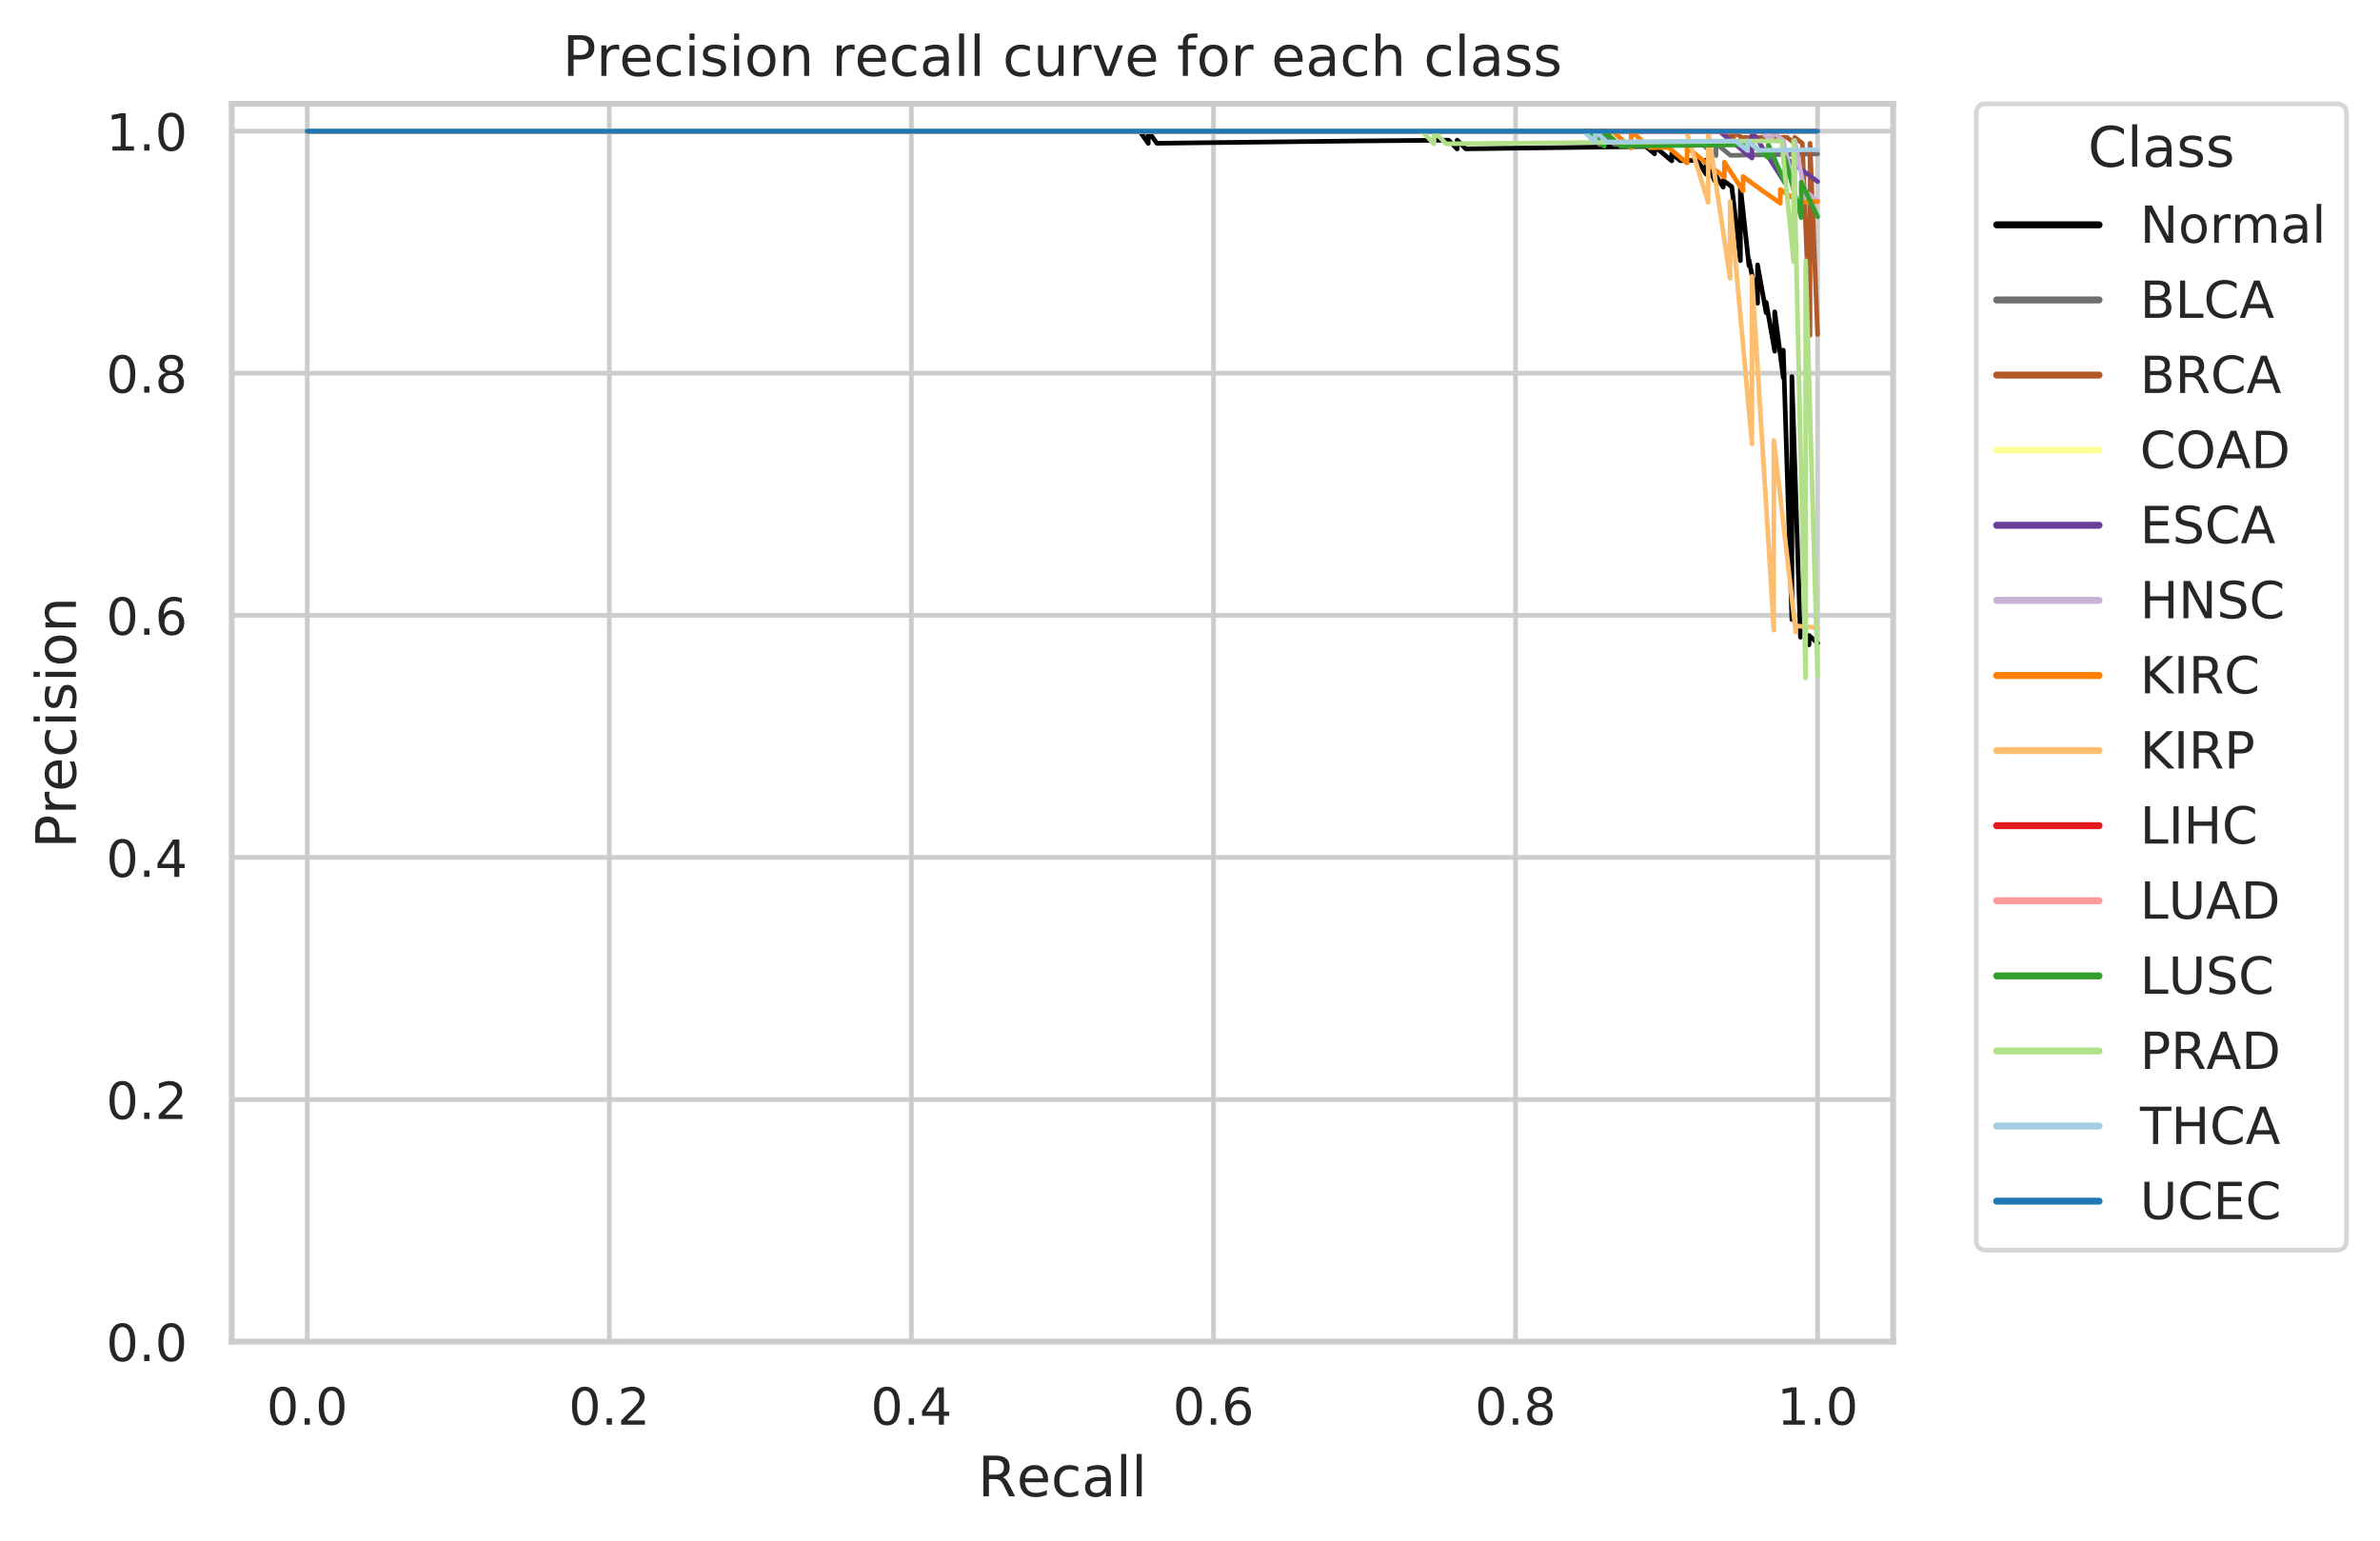 <?xml version="1.0" encoding="utf-8" standalone="no"?>
<!DOCTYPE svg PUBLIC "-//W3C//DTD SVG 1.1//EN"
  "http://www.w3.org/Graphics/SVG/1.1/DTD/svg11.dtd">
<!-- Created with matplotlib (https://matplotlib.org/) -->
<svg height="331.39pt" version="1.1" viewBox="0 0 511.575 331.39" width="511.575pt" xmlns="http://www.w3.org/2000/svg" xmlns:xlink="http://www.w3.org/1999/xlink">
 <defs>
  <style type="text/css">
*{stroke-linecap:butt;stroke-linejoin:round;white-space:pre;}
  </style>
 </defs>
 <g id="figure_1">
  <g id="patch_1">
   <path d="M 0 331.39 
L 511.575 331.39 
L 511.575 0 
L 0 0 
z
" style="fill:#ffffff;"/>
  </g>
  <g id="axes_1">
   <g id="patch_2">
    <path d="M 49.807 288.43 
L 406.927 288.43 
L 406.927 22.318 
L 49.807 22.318 
z
" style="fill:#ffffff;"/>
   </g>
   <g id="matplotlib.axis_1">
    <g id="xtick_1">
     <g id="line2d_1">
      <path clip-path="url(#p456fe7deac)" d="M 66.04 288.43 
L 66.04 22.318 
" style="fill:none;stroke:#cccccc;stroke-linecap:round;"/>
     </g>
     <g id="text_1">
      <!-- 0.0 -->
      <defs>
       <path d="M 31.781 66.406 
Q 24.172 66.406 20.328 58.906 
Q 16.5 51.422 16.5 36.375 
Q 16.5 21.391 20.328 13.891 
Q 24.172 6.391 31.781 6.391 
Q 39.453 6.391 43.281 13.891 
Q 47.125 21.391 47.125 36.375 
Q 47.125 51.422 43.281 58.906 
Q 39.453 66.406 31.781 66.406 
z
M 31.781 74.219 
Q 44.047 74.219 50.516 64.516 
Q 56.984 54.828 56.984 36.375 
Q 56.984 17.969 50.516 8.266 
Q 44.047 -1.422 31.781 -1.422 
Q 19.531 -1.422 13.062 8.266 
Q 6.594 17.969 6.594 36.375 
Q 6.594 54.828 13.062 64.516 
Q 19.531 74.219 31.781 74.219 
z
" id="DejaVuSans-48"/>
       <path d="M 10.688 12.406 
L 21 12.406 
L 21 0 
L 10.688 0 
z
" id="DejaVuSans-46"/>
      </defs>
      <g style="fill:#262626;" transform="translate(57.293 306.288)scale(0.11 -0.11)">
       <use xlink:href="#DejaVuSans-48"/>
       <use x="63.623" xlink:href="#DejaVuSans-46"/>
       <use x="95.41" xlink:href="#DejaVuSans-48"/>
      </g>
     </g>
    </g>
    <g id="xtick_2">
     <g id="line2d_2">
      <path clip-path="url(#p456fe7deac)" d="M 130.971 288.43 
L 130.971 22.318 
" style="fill:none;stroke:#cccccc;stroke-linecap:round;"/>
     </g>
     <g id="text_2">
      <!-- 0.2 -->
      <defs>
       <path d="M 19.188 8.297 
L 53.609 8.297 
L 53.609 0 
L 7.328 0 
L 7.328 8.297 
Q 12.938 14.109 22.625 23.891 
Q 32.328 33.688 34.812 36.531 
Q 39.547 41.844 41.422 45.531 
Q 43.312 49.219 43.312 52.781 
Q 43.312 58.594 39.234 62.25 
Q 35.156 65.922 28.609 65.922 
Q 23.969 65.922 18.812 64.312 
Q 13.672 62.703 7.812 59.422 
L 7.812 69.391 
Q 13.766 71.781 18.938 73 
Q 24.125 74.219 28.422 74.219 
Q 39.75 74.219 46.484 68.547 
Q 53.219 62.891 53.219 53.422 
Q 53.219 48.922 51.531 44.891 
Q 49.859 40.875 45.406 35.406 
Q 44.188 33.984 37.641 27.219 
Q 31.109 20.453 19.188 8.297 
z
" id="DejaVuSans-50"/>
      </defs>
      <g style="fill:#262626;" transform="translate(122.224 306.288)scale(0.11 -0.11)">
       <use xlink:href="#DejaVuSans-48"/>
       <use x="63.623" xlink:href="#DejaVuSans-46"/>
       <use x="95.41" xlink:href="#DejaVuSans-50"/>
      </g>
     </g>
    </g>
    <g id="xtick_3">
     <g id="line2d_3">
      <path clip-path="url(#p456fe7deac)" d="M 195.902 288.43 
L 195.902 22.318 
" style="fill:none;stroke:#cccccc;stroke-linecap:round;"/>
     </g>
     <g id="text_3">
      <!-- 0.4 -->
      <defs>
       <path d="M 37.797 64.312 
L 12.891 25.391 
L 37.797 25.391 
z
M 35.203 72.906 
L 47.609 72.906 
L 47.609 25.391 
L 58.016 25.391 
L 58.016 17.188 
L 47.609 17.188 
L 47.609 0 
L 37.797 0 
L 37.797 17.188 
L 4.891 17.188 
L 4.891 26.703 
z
" id="DejaVuSans-52"/>
      </defs>
      <g style="fill:#262626;" transform="translate(187.155 306.288)scale(0.11 -0.11)">
       <use xlink:href="#DejaVuSans-48"/>
       <use x="63.623" xlink:href="#DejaVuSans-46"/>
       <use x="95.41" xlink:href="#DejaVuSans-52"/>
      </g>
     </g>
    </g>
    <g id="xtick_4">
     <g id="line2d_4">
      <path clip-path="url(#p456fe7deac)" d="M 260.833 288.43 
L 260.833 22.318 
" style="fill:none;stroke:#cccccc;stroke-linecap:round;"/>
     </g>
     <g id="text_4">
      <!-- 0.6 -->
      <defs>
       <path d="M 33.016 40.375 
Q 26.375 40.375 22.484 35.828 
Q 18.609 31.297 18.609 23.391 
Q 18.609 15.531 22.484 10.953 
Q 26.375 6.391 33.016 6.391 
Q 39.656 6.391 43.531 10.953 
Q 47.406 15.531 47.406 23.391 
Q 47.406 31.297 43.531 35.828 
Q 39.656 40.375 33.016 40.375 
z
M 52.594 71.297 
L 52.594 62.312 
Q 48.875 64.062 45.094 64.984 
Q 41.312 65.922 37.594 65.922 
Q 27.828 65.922 22.672 59.328 
Q 17.531 52.734 16.797 39.406 
Q 19.672 43.656 24.016 45.922 
Q 28.375 48.188 33.594 48.188 
Q 44.578 48.188 50.953 41.516 
Q 57.328 34.859 57.328 23.391 
Q 57.328 12.156 50.688 5.359 
Q 44.047 -1.422 33.016 -1.422 
Q 20.359 -1.422 13.672 8.266 
Q 6.984 17.969 6.984 36.375 
Q 6.984 53.656 15.188 63.938 
Q 23.391 74.219 37.203 74.219 
Q 40.922 74.219 44.703 73.484 
Q 48.484 72.75 52.594 71.297 
z
" id="DejaVuSans-54"/>
      </defs>
      <g style="fill:#262626;" transform="translate(252.086 306.288)scale(0.11 -0.11)">
       <use xlink:href="#DejaVuSans-48"/>
       <use x="63.623" xlink:href="#DejaVuSans-46"/>
       <use x="95.41" xlink:href="#DejaVuSans-54"/>
      </g>
     </g>
    </g>
    <g id="xtick_5">
     <g id="line2d_5">
      <path clip-path="url(#p456fe7deac)" d="M 325.764 288.43 
L 325.764 22.318 
" style="fill:none;stroke:#cccccc;stroke-linecap:round;"/>
     </g>
     <g id="text_5">
      <!-- 0.8 -->
      <defs>
       <path d="M 31.781 34.625 
Q 24.75 34.625 20.719 30.859 
Q 16.703 27.094 16.703 20.516 
Q 16.703 13.922 20.719 10.156 
Q 24.75 6.391 31.781 6.391 
Q 38.812 6.391 42.859 10.172 
Q 46.922 13.969 46.922 20.516 
Q 46.922 27.094 42.891 30.859 
Q 38.875 34.625 31.781 34.625 
z
M 21.922 38.812 
Q 15.578 40.375 12.031 44.719 
Q 8.5 49.078 8.5 55.328 
Q 8.5 64.062 14.719 69.141 
Q 20.953 74.219 31.781 74.219 
Q 42.672 74.219 48.875 69.141 
Q 55.078 64.062 55.078 55.328 
Q 55.078 49.078 51.531 44.719 
Q 48 40.375 41.703 38.812 
Q 48.828 37.156 52.797 32.312 
Q 56.781 27.484 56.781 20.516 
Q 56.781 9.906 50.312 4.234 
Q 43.844 -1.422 31.781 -1.422 
Q 19.734 -1.422 13.25 4.234 
Q 6.781 9.906 6.781 20.516 
Q 6.781 27.484 10.781 32.312 
Q 14.797 37.156 21.922 38.812 
z
M 18.312 54.391 
Q 18.312 48.734 21.844 45.562 
Q 25.391 42.391 31.781 42.391 
Q 38.141 42.391 41.719 45.562 
Q 45.312 48.734 45.312 54.391 
Q 45.312 60.062 41.719 63.234 
Q 38.141 66.406 31.781 66.406 
Q 25.391 66.406 21.844 63.234 
Q 18.312 60.062 18.312 54.391 
z
" id="DejaVuSans-56"/>
      </defs>
      <g style="fill:#262626;" transform="translate(317.017 306.288)scale(0.11 -0.11)">
       <use xlink:href="#DejaVuSans-48"/>
       <use x="63.623" xlink:href="#DejaVuSans-46"/>
       <use x="95.41" xlink:href="#DejaVuSans-56"/>
      </g>
     </g>
    </g>
    <g id="xtick_6">
     <g id="line2d_6">
      <path clip-path="url(#p456fe7deac)" d="M 390.694 288.43 
L 390.694 22.318 
" style="fill:none;stroke:#cccccc;stroke-linecap:round;"/>
     </g>
     <g id="text_6">
      <!-- 1.0 -->
      <defs>
       <path d="M 12.406 8.297 
L 28.516 8.297 
L 28.516 63.922 
L 10.984 60.406 
L 10.984 69.391 
L 28.422 72.906 
L 38.281 72.906 
L 38.281 8.297 
L 54.391 8.297 
L 54.391 0 
L 12.406 0 
z
" id="DejaVuSans-49"/>
      </defs>
      <g style="fill:#262626;" transform="translate(381.948 306.288)scale(0.11 -0.11)">
       <use xlink:href="#DejaVuSans-49"/>
       <use x="63.623" xlink:href="#DejaVuSans-46"/>
       <use x="95.41" xlink:href="#DejaVuSans-48"/>
      </g>
     </g>
    </g>
    <g id="text_7">
     <!-- Recall -->
     <defs>
      <path d="M 44.391 34.188 
Q 47.562 33.109 50.562 29.594 
Q 53.562 26.078 56.594 19.922 
L 66.609 0 
L 56 0 
L 46.688 18.703 
Q 43.062 26.031 39.672 28.422 
Q 36.281 30.812 30.422 30.812 
L 19.672 30.812 
L 19.672 0 
L 9.812 0 
L 9.812 72.906 
L 32.078 72.906 
Q 44.578 72.906 50.734 67.672 
Q 56.891 62.453 56.891 51.906 
Q 56.891 45.016 53.688 40.469 
Q 50.484 35.938 44.391 34.188 
z
M 19.672 64.797 
L 19.672 38.922 
L 32.078 38.922 
Q 39.203 38.922 42.844 42.219 
Q 46.484 45.516 46.484 51.906 
Q 46.484 58.297 42.844 61.547 
Q 39.203 64.797 32.078 64.797 
z
" id="DejaVuSans-82"/>
      <path d="M 56.203 29.594 
L 56.203 25.203 
L 14.891 25.203 
Q 15.484 15.922 20.484 11.062 
Q 25.484 6.203 34.422 6.203 
Q 39.594 6.203 44.453 7.469 
Q 49.312 8.734 54.109 11.281 
L 54.109 2.781 
Q 49.266 0.734 44.188 -0.344 
Q 39.109 -1.422 33.891 -1.422 
Q 20.797 -1.422 13.156 6.188 
Q 5.516 13.812 5.516 26.812 
Q 5.516 40.234 12.766 48.109 
Q 20.016 56 32.328 56 
Q 43.359 56 49.781 48.891 
Q 56.203 41.797 56.203 29.594 
z
M 47.219 32.234 
Q 47.125 39.594 43.094 43.984 
Q 39.062 48.391 32.422 48.391 
Q 24.906 48.391 20.391 44.141 
Q 15.875 39.891 15.188 32.172 
z
" id="DejaVuSans-101"/>
      <path d="M 48.781 52.594 
L 48.781 44.188 
Q 44.969 46.297 41.141 47.344 
Q 37.312 48.391 33.406 48.391 
Q 24.656 48.391 19.812 42.844 
Q 14.984 37.312 14.984 27.297 
Q 14.984 17.281 19.812 11.734 
Q 24.656 6.203 33.406 6.203 
Q 37.312 6.203 41.141 7.25 
Q 44.969 8.297 48.781 10.406 
L 48.781 2.094 
Q 45.016 0.344 40.984 -0.531 
Q 36.969 -1.422 32.422 -1.422 
Q 20.062 -1.422 12.781 6.344 
Q 5.516 14.109 5.516 27.297 
Q 5.516 40.672 12.859 48.328 
Q 20.219 56 33.016 56 
Q 37.156 56 41.109 55.141 
Q 45.062 54.297 48.781 52.594 
z
" id="DejaVuSans-99"/>
      <path d="M 34.281 27.484 
Q 23.391 27.484 19.188 25 
Q 14.984 22.516 14.984 16.5 
Q 14.984 11.719 18.141 8.906 
Q 21.297 6.109 26.703 6.109 
Q 34.188 6.109 38.703 11.406 
Q 43.219 16.703 43.219 25.484 
L 43.219 27.484 
z
M 52.203 31.203 
L 52.203 0 
L 43.219 0 
L 43.219 8.297 
Q 40.141 3.328 35.547 0.953 
Q 30.953 -1.422 24.312 -1.422 
Q 15.922 -1.422 10.953 3.297 
Q 6 8.016 6 15.922 
Q 6 25.141 12.172 29.828 
Q 18.359 34.516 30.609 34.516 
L 43.219 34.516 
L 43.219 35.406 
Q 43.219 41.609 39.141 45 
Q 35.062 48.391 27.688 48.391 
Q 23 48.391 18.547 47.266 
Q 14.109 46.141 10.016 43.891 
L 10.016 52.203 
Q 14.938 54.109 19.578 55.047 
Q 24.219 56 28.609 56 
Q 40.484 56 46.344 49.844 
Q 52.203 43.703 52.203 31.203 
z
" id="DejaVuSans-97"/>
      <path d="M 9.422 75.984 
L 18.406 75.984 
L 18.406 0 
L 9.422 0 
z
" id="DejaVuSans-108"/>
     </defs>
     <g style="fill:#262626;" transform="translate(210.2 321.694)scale(0.12 -0.12)">
      <use xlink:href="#DejaVuSans-82"/>
      <use x="69.42" xlink:href="#DejaVuSans-101"/>
      <use x="130.943" xlink:href="#DejaVuSans-99"/>
      <use x="185.924" xlink:href="#DejaVuSans-97"/>
      <use x="247.203" xlink:href="#DejaVuSans-108"/>
      <use x="274.986" xlink:href="#DejaVuSans-108"/>
     </g>
    </g>
   </g>
   <g id="matplotlib.axis_2">
    <g id="ytick_1">
     <g id="line2d_7">
      <path clip-path="url(#p456fe7deac)" d="M 49.807 288.43 
L 406.927 288.43 
" style="fill:none;stroke:#cccccc;stroke-linecap:round;"/>
     </g>
     <g id="text_8">
      <!-- 0.0 -->
      <g style="fill:#262626;" transform="translate(22.814 292.609)scale(0.11 -0.11)">
       <use xlink:href="#DejaVuSans-48"/>
       <use x="63.623" xlink:href="#DejaVuSans-46"/>
       <use x="95.41" xlink:href="#DejaVuSans-48"/>
      </g>
     </g>
    </g>
    <g id="ytick_2">
     <g id="line2d_8">
      <path clip-path="url(#p456fe7deac)" d="M 49.807 236.383 
L 406.927 236.383 
" style="fill:none;stroke:#cccccc;stroke-linecap:round;"/>
     </g>
     <g id="text_9">
      <!-- 0.2 -->
      <g style="fill:#262626;" transform="translate(22.814 240.562)scale(0.11 -0.11)">
       <use xlink:href="#DejaVuSans-48"/>
       <use x="63.623" xlink:href="#DejaVuSans-46"/>
       <use x="95.41" xlink:href="#DejaVuSans-50"/>
      </g>
     </g>
    </g>
    <g id="ytick_3">
     <g id="line2d_9">
      <path clip-path="url(#p456fe7deac)" d="M 49.807 184.337 
L 406.927 184.337 
" style="fill:none;stroke:#cccccc;stroke-linecap:round;"/>
     </g>
     <g id="text_10">
      <!-- 0.4 -->
      <g style="fill:#262626;" transform="translate(22.814 188.516)scale(0.11 -0.11)">
       <use xlink:href="#DejaVuSans-48"/>
       <use x="63.623" xlink:href="#DejaVuSans-46"/>
       <use x="95.41" xlink:href="#DejaVuSans-52"/>
      </g>
     </g>
    </g>
    <g id="ytick_4">
     <g id="line2d_10">
      <path clip-path="url(#p456fe7deac)" d="M 49.807 132.29 
L 406.927 132.29 
" style="fill:none;stroke:#cccccc;stroke-linecap:round;"/>
     </g>
     <g id="text_11">
      <!-- 0.6 -->
      <g style="fill:#262626;" transform="translate(22.814 136.469)scale(0.11 -0.11)">
       <use xlink:href="#DejaVuSans-48"/>
       <use x="63.623" xlink:href="#DejaVuSans-46"/>
       <use x="95.41" xlink:href="#DejaVuSans-54"/>
      </g>
     </g>
    </g>
    <g id="ytick_5">
     <g id="line2d_11">
      <path clip-path="url(#p456fe7deac)" d="M 49.807 80.243 
L 406.927 80.243 
" style="fill:none;stroke:#cccccc;stroke-linecap:round;"/>
     </g>
     <g id="text_12">
      <!-- 0.8 -->
      <g style="fill:#262626;" transform="translate(22.814 84.422)scale(0.11 -0.11)">
       <use xlink:href="#DejaVuSans-48"/>
       <use x="63.623" xlink:href="#DejaVuSans-46"/>
       <use x="95.41" xlink:href="#DejaVuSans-56"/>
      </g>
     </g>
    </g>
    <g id="ytick_6">
     <g id="line2d_12">
      <path clip-path="url(#p456fe7deac)" d="M 49.807 28.196 
L 406.927 28.196 
" style="fill:none;stroke:#cccccc;stroke-linecap:round;"/>
     </g>
     <g id="text_13">
      <!-- 1.0 -->
      <g style="fill:#262626;" transform="translate(22.814 32.375)scale(0.11 -0.11)">
       <use xlink:href="#DejaVuSans-49"/>
       <use x="63.623" xlink:href="#DejaVuSans-46"/>
       <use x="95.41" xlink:href="#DejaVuSans-48"/>
      </g>
     </g>
    </g>
    <g id="text_14">
     <!-- Precision -->
     <defs>
      <path d="M 19.672 64.797 
L 19.672 37.406 
L 32.078 37.406 
Q 38.969 37.406 42.719 40.969 
Q 46.484 44.531 46.484 51.125 
Q 46.484 57.672 42.719 61.234 
Q 38.969 64.797 32.078 64.797 
z
M 9.812 72.906 
L 32.078 72.906 
Q 44.344 72.906 50.609 67.359 
Q 56.891 61.812 56.891 51.125 
Q 56.891 40.328 50.609 34.812 
Q 44.344 29.297 32.078 29.297 
L 19.672 29.297 
L 19.672 0 
L 9.812 0 
z
" id="DejaVuSans-80"/>
      <path d="M 41.109 46.297 
Q 39.594 47.172 37.812 47.578 
Q 36.031 48 33.891 48 
Q 26.266 48 22.188 43.047 
Q 18.109 38.094 18.109 28.812 
L 18.109 0 
L 9.078 0 
L 9.078 54.688 
L 18.109 54.688 
L 18.109 46.188 
Q 20.953 51.172 25.484 53.578 
Q 30.031 56 36.531 56 
Q 37.453 56 38.578 55.875 
Q 39.703 55.766 41.062 55.516 
z
" id="DejaVuSans-114"/>
      <path d="M 9.422 54.688 
L 18.406 54.688 
L 18.406 0 
L 9.422 0 
z
M 9.422 75.984 
L 18.406 75.984 
L 18.406 64.594 
L 9.422 64.594 
z
" id="DejaVuSans-105"/>
      <path d="M 44.281 53.078 
L 44.281 44.578 
Q 40.484 46.531 36.375 47.5 
Q 32.281 48.484 27.875 48.484 
Q 21.188 48.484 17.844 46.438 
Q 14.5 44.391 14.5 40.281 
Q 14.5 37.156 16.891 35.375 
Q 19.281 33.594 26.516 31.984 
L 29.594 31.297 
Q 39.156 29.25 43.188 25.516 
Q 47.219 21.781 47.219 15.094 
Q 47.219 7.469 41.188 3.016 
Q 35.156 -1.422 24.609 -1.422 
Q 20.219 -1.422 15.453 -0.562 
Q 10.688 0.297 5.422 2 
L 5.422 11.281 
Q 10.406 8.688 15.234 7.391 
Q 20.062 6.109 24.812 6.109 
Q 31.156 6.109 34.562 8.281 
Q 37.984 10.453 37.984 14.406 
Q 37.984 18.062 35.516 20.016 
Q 33.062 21.969 24.703 23.781 
L 21.578 24.516 
Q 13.234 26.266 9.516 29.906 
Q 5.812 33.547 5.812 39.891 
Q 5.812 47.609 11.281 51.797 
Q 16.75 56 26.812 56 
Q 31.781 56 36.172 55.266 
Q 40.578 54.547 44.281 53.078 
z
" id="DejaVuSans-115"/>
      <path d="M 30.609 48.391 
Q 23.391 48.391 19.188 42.75 
Q 14.984 37.109 14.984 27.297 
Q 14.984 17.484 19.156 11.844 
Q 23.344 6.203 30.609 6.203 
Q 37.797 6.203 41.984 11.859 
Q 46.188 17.531 46.188 27.297 
Q 46.188 37.016 41.984 42.703 
Q 37.797 48.391 30.609 48.391 
z
M 30.609 56 
Q 42.328 56 49.016 48.375 
Q 55.719 40.766 55.719 27.297 
Q 55.719 13.875 49.016 6.219 
Q 42.328 -1.422 30.609 -1.422 
Q 18.844 -1.422 12.172 6.219 
Q 5.516 13.875 5.516 27.297 
Q 5.516 40.766 12.172 48.375 
Q 18.844 56 30.609 56 
z
" id="DejaVuSans-111"/>
      <path d="M 54.891 33.016 
L 54.891 0 
L 45.906 0 
L 45.906 32.719 
Q 45.906 40.484 42.875 44.328 
Q 39.844 48.188 33.797 48.188 
Q 26.516 48.188 22.312 43.547 
Q 18.109 38.922 18.109 30.906 
L 18.109 0 
L 9.078 0 
L 9.078 54.688 
L 18.109 54.688 
L 18.109 46.188 
Q 21.344 51.125 25.703 53.562 
Q 30.078 56 35.797 56 
Q 45.219 56 50.047 50.172 
Q 54.891 44.344 54.891 33.016 
z
" id="DejaVuSans-110"/>
     </defs>
     <g style="fill:#262626;" transform="translate(16.318 182.38)rotate(-90)scale(0.12 -0.12)">
      <use xlink:href="#DejaVuSans-80"/>
      <use x="60.287" xlink:href="#DejaVuSans-114"/>
      <use x="101.369" xlink:href="#DejaVuSans-101"/>
      <use x="162.893" xlink:href="#DejaVuSans-99"/>
      <use x="217.873" xlink:href="#DejaVuSans-105"/>
      <use x="245.656" xlink:href="#DejaVuSans-115"/>
      <use x="297.756" xlink:href="#DejaVuSans-105"/>
      <use x="325.539" xlink:href="#DejaVuSans-111"/>
      <use x="386.721" xlink:href="#DejaVuSans-110"/>
     </g>
    </g>
   </g>
   <g id="line2d_13">
    <path clip-path="url(#p456fe7deac)" d="M 66.04 28.196 
L 244.969 28.196 
L 246.813 30.825 
L 246.813 28.196 
L 248.658 30.799 
L 291.085 30.312 
L 311.375 30.138 
L 313.22 32.023 
L 313.22 30.124 
L 315.065 31.995 
L 353.802 31.49 
L 355.647 33.076 
L 355.647 31.47 
L 359.336 34.582 
L 359.336 33.015 
L 361.18 34.543 
L 364.87 34.467 
L 366.714 37.435 
L 366.714 34.429 
L 368.559 38.849 
L 368.559 37.381 
L 370.404 40.23 
L 370.404 38.787 
L 372.248 40.161 
L 374.093 56.029 
L 374.093 40.093 
L 375.937 57.111 
L 375.937 55.881 
L 377.782 65.184 
L 377.782 56.959 
L 379.627 67.231 
L 379.627 64.997 
L 381.471 75.511 
L 381.471 67.037 
L 383.316 81.207 
L 383.316 75.286 
L 385.161 133.187 
L 385.161 129.907 
L 385.161 80.963 
L 387.005 136.99 
L 387.005 133.888 
L 387.005 132.826 
L 388.85 138.624 
L 388.85 136.627 
L 390.694 138.262 
L 390.694 138.262 
" style="fill:none;stroke:#000000;stroke-linecap:round;"/>
   </g>
   <g id="line2d_14">
    <path clip-path="url(#p456fe7deac)" d="M 66.04 28.196 
L 69.162 28.196 
L 72.283 28.196 
L 75.405 28.196 
L 78.527 28.196 
L 81.648 28.196 
L 84.77 28.196 
L 87.892 28.196 
L 91.013 28.196 
L 94.135 28.196 
L 97.257 28.196 
L 100.378 28.196 
L 103.5 28.196 
L 106.622 28.196 
L 109.743 28.196 
L 112.865 28.196 
L 115.987 28.196 
L 119.108 28.196 
L 122.23 28.196 
L 125.352 28.196 
L 128.473 28.196 
L 131.595 28.196 
L 134.717 28.196 
L 137.839 28.196 
L 140.96 28.196 
L 144.082 28.196 
L 147.204 28.196 
L 150.325 28.196 
L 153.447 28.196 
L 156.569 28.196 
L 159.69 28.196 
L 162.812 28.196 
L 165.934 28.196 
L 169.055 28.196 
L 172.177 28.196 
L 175.299 28.196 
L 178.42 28.196 
L 181.542 28.196 
L 184.664 28.196 
L 187.785 28.196 
L 190.907 28.196 
L 194.029 28.196 
L 197.15 28.196 
L 200.272 28.196 
L 203.394 28.196 
L 206.515 28.196 
L 209.637 28.196 
L 212.759 28.196 
L 215.88 28.196 
L 219.002 28.196 
L 222.124 28.196 
L 225.246 28.196 
L 228.367 28.196 
L 231.489 28.196 
L 234.611 28.196 
L 237.732 28.196 
L 240.854 28.196 
L 243.976 28.196 
L 247.097 28.196 
L 250.219 28.196 
L 253.341 28.196 
L 256.462 28.196 
L 259.584 28.196 
L 262.706 28.196 
L 265.827 28.196 
L 268.949 28.196 
L 272.071 28.196 
L 275.192 28.196 
L 278.314 28.196 
L 281.436 28.196 
L 284.557 28.196 
L 287.679 28.196 
L 290.801 28.196 
L 293.922 28.196 
L 297.044 28.196 
L 300.166 28.196 
L 303.287 28.196 
L 306.409 28.196 
L 309.531 28.196 
L 312.653 28.196 
L 315.774 28.196 
L 318.896 28.196 
L 322.018 28.196 
L 325.139 28.196 
L 328.261 28.196 
L 331.383 28.196 
L 334.504 28.196 
L 337.626 28.196 
L 340.748 28.196 
L 343.869 31.088 
L 343.869 28.196 
L 346.991 31.056 
L 350.113 31.025 
L 353.234 30.994 
L 356.356 30.965 
L 359.478 30.936 
L 362.599 30.907 
L 365.721 30.879 
L 368.843 33.453 
L 368.843 30.852 
L 371.964 33.401 
L 375.086 33.349 
L 378.208 33.299 
L 381.329 33.249 
L 384.451 33.201 
L 387.573 33.153 
L 390.694 33.106 
" style="fill:none;stroke:#6e6e6e;stroke-linecap:round;"/>
   </g>
   <g id="line2d_15">
    <path clip-path="url(#p456fe7deac)" d="M 66.04 28.196 
L 371.018 28.196 
L 372.658 29.58 
L 372.658 28.196 
L 374.298 29.573 
L 384.136 29.531 
L 385.775 30.838 
L 385.775 29.524 
L 387.415 30.825 
L 389.055 72.118 
L 389.055 69.344 
L 389.055 30.812 
L 390.694 71.933 
L 390.694 71.933 
" style="fill:none;stroke:#b15928;stroke-linecap:round;"/>
   </g>
   <g id="line2d_16">
    <path clip-path="url(#p456fe7deac)" d="M 66.04 28.196 
L 70.149 28.196 
L 74.259 28.196 
L 78.369 28.196 
L 82.478 28.196 
L 86.588 28.196 
L 90.697 28.196 
L 94.807 28.196 
L 98.916 28.196 
L 103.026 28.196 
L 107.135 28.196 
L 111.245 28.196 
L 115.355 28.196 
L 119.464 28.196 
L 123.574 28.196 
L 127.683 28.196 
L 131.793 28.196 
L 135.902 28.196 
L 140.012 28.196 
L 144.121 28.196 
L 148.231 28.196 
L 152.34 28.196 
L 156.45 28.196 
L 160.56 28.196 
L 164.669 28.196 
L 168.779 28.196 
L 172.888 28.196 
L 176.998 28.196 
L 181.107 28.196 
L 185.217 28.196 
L 189.326 28.196 
L 193.436 28.196 
L 197.546 28.196 
L 201.655 28.196 
L 205.765 28.196 
L 209.874 28.196 
L 213.984 28.196 
L 218.093 28.196 
L 222.203 28.196 
L 226.312 28.196 
L 230.422 28.196 
L 234.532 28.196 
L 238.641 28.196 
L 242.751 28.196 
L 246.86 28.196 
L 250.97 28.196 
L 255.079 28.196 
L 259.189 28.196 
L 263.298 28.196 
L 267.408 28.196 
L 271.517 28.196 
L 275.627 28.196 
L 279.737 28.196 
L 283.846 28.196 
L 287.956 28.196 
L 292.065 28.196 
L 296.175 28.196 
L 300.284 28.196 
L 304.394 28.196 
L 308.503 28.196 
L 312.613 28.196 
L 316.723 28.196 
L 320.832 28.196 
L 324.942 28.196 
L 329.051 28.196 
L 333.161 28.196 
L 337.27 28.196 
L 341.38 28.196 
L 345.489 28.196 
L 349.599 28.196 
L 353.708 28.196 
L 357.818 28.196 
L 361.928 28.196 
L 366.037 28.196 
L 370.147 28.196 
L 374.256 28.196 
L 378.366 28.196 
L 382.475 28.196 
L 386.585 28.196 
L 390.694 28.196 
" style="fill:none;stroke:#ffff99;stroke-linecap:round;"/>
   </g>
   <g id="line2d_17">
    <path clip-path="url(#p456fe7deac)" d="M 66.04 28.196 
L 73.098 28.196 
L 80.155 28.196 
L 87.213 28.196 
L 94.271 28.196 
L 101.328 28.196 
L 108.386 28.196 
L 115.444 28.196 
L 122.502 28.196 
L 129.559 28.196 
L 136.617 28.196 
L 143.675 28.196 
L 150.732 28.196 
L 157.79 28.196 
L 164.848 28.196 
L 171.906 28.196 
L 178.963 28.196 
L 186.021 28.196 
L 193.079 28.196 
L 200.136 28.196 
L 207.194 28.196 
L 214.252 28.196 
L 221.309 28.196 
L 228.367 28.196 
L 235.425 28.196 
L 242.483 28.196 
L 249.54 28.196 
L 256.598 28.196 
L 263.656 28.196 
L 270.713 28.196 
L 277.771 28.196 
L 284.829 28.196 
L 291.887 28.196 
L 298.944 28.196 
L 306.002 28.196 
L 313.06 28.196 
L 320.117 28.196 
L 327.175 28.196 
L 334.233 28.196 
L 341.291 28.196 
L 348.348 28.196 
L 355.406 28.196 
L 362.464 28.196 
L 369.521 28.196 
L 376.579 33.979 
L 376.579 28.196 
L 383.637 39.27 
L 383.637 33.853 
L 390.694 39.039 
" style="fill:none;stroke:#6a3d9a;stroke-linecap:round;"/>
   </g>
   <g id="line2d_18">
    <path clip-path="url(#p456fe7deac)" d="M 66.04 28.196 
L 378.397 28.196 
L 380.856 30.214 
L 380.856 28.196 
L 383.316 30.198 
L 385.775 41.493 
L 385.775 30.183 
L 388.235 43.174 
L 388.235 41.396 
L 390.694 43.067 
L 390.694 43.067 
" style="fill:none;stroke:#cab2d6;stroke-linecap:round;"/>
   </g>
   <g id="line2d_19">
    <path clip-path="url(#p456fe7deac)" d="M 66.04 28.196 
L 70.048 28.196 
L 74.056 28.196 
L 78.064 28.196 
L 82.072 28.196 
L 86.08 28.196 
L 90.088 28.196 
L 94.096 28.196 
L 98.105 28.196 
L 102.113 28.196 
L 106.121 28.196 
L 110.129 28.196 
L 114.137 28.196 
L 118.145 28.196 
L 122.153 28.196 
L 126.161 28.196 
L 130.169 28.196 
L 134.177 28.196 
L 138.185 28.196 
L 142.193 28.196 
L 146.202 28.196 
L 150.21 28.196 
L 154.218 28.196 
L 158.226 28.196 
L 162.234 28.196 
L 166.242 28.196 
L 170.25 28.196 
L 174.258 28.196 
L 178.266 28.196 
L 182.274 28.196 
L 186.282 28.196 
L 190.29 28.196 
L 194.299 28.196 
L 198.307 28.196 
L 202.315 28.196 
L 206.323 28.196 
L 210.331 28.196 
L 214.339 28.196 
L 218.347 28.196 
L 222.355 28.196 
L 226.363 28.196 
L 230.371 28.196 
L 234.379 28.196 
L 238.387 28.196 
L 242.395 28.196 
L 246.404 28.196 
L 250.412 28.196 
L 254.42 28.196 
L 258.428 28.196 
L 262.436 28.196 
L 266.444 28.196 
L 270.452 28.196 
L 274.46 28.196 
L 278.468 28.196 
L 282.476 28.196 
L 286.484 28.196 
L 290.492 28.196 
L 294.501 28.196 
L 298.509 28.196 
L 302.517 28.196 
L 306.525 28.196 
L 310.533 28.196 
L 314.541 28.196 
L 318.549 28.196 
L 322.557 28.196 
L 326.565 28.196 
L 330.573 28.196 
L 334.581 28.196 
L 338.589 28.196 
L 342.597 28.196 
L 346.606 28.196 
L 350.614 31.811 
L 350.614 28.196 
L 354.622 31.761 
L 358.63 31.713 
L 362.638 35.044 
L 362.638 31.666 
L 366.646 34.956 
L 370.654 38.079 
L 370.654 34.869 
L 374.662 41.047 
L 374.662 37.955 
L 378.67 40.891 
L 382.678 43.686 
L 382.678 40.738 
L 386.686 43.504 
L 390.694 43.326 
" style="fill:none;stroke:#ff7f00;stroke-linecap:round;"/>
   </g>
   <g id="line2d_20">
    <path clip-path="url(#p456fe7deac)" d="M 66.04 28.196 
L 70.745 28.196 
L 75.45 28.196 
L 80.155 28.196 
L 84.86 28.196 
L 89.566 28.196 
L 94.271 28.196 
L 98.976 28.196 
L 103.681 28.196 
L 108.386 28.196 
L 113.091 28.196 
L 117.796 28.196 
L 122.502 28.196 
L 127.207 28.196 
L 131.912 28.196 
L 136.617 28.196 
L 141.322 28.196 
L 146.027 28.196 
L 150.732 28.196 
L 155.438 28.196 
L 160.143 28.196 
L 164.848 28.196 
L 169.553 28.196 
L 174.258 28.196 
L 178.963 28.196 
L 183.668 28.196 
L 188.374 28.196 
L 193.079 28.196 
L 197.784 28.196 
L 202.489 28.196 
L 207.194 28.196 
L 211.899 28.196 
L 216.604 28.196 
L 221.309 28.196 
L 226.015 28.196 
L 230.72 28.196 
L 235.425 28.196 
L 240.13 28.196 
L 244.835 28.196 
L 249.54 28.196 
L 254.245 28.196 
L 258.951 28.196 
L 263.656 28.196 
L 268.361 28.196 
L 273.066 28.196 
L 277.771 28.196 
L 282.476 28.196 
L 287.181 28.196 
L 291.887 28.196 
L 296.592 28.196 
L 301.297 28.196 
L 306.002 28.196 
L 310.707 28.196 
L 315.412 28.196 
L 320.117 28.196 
L 324.823 28.196 
L 329.528 28.196 
L 334.233 28.196 
L 338.938 28.196 
L 343.643 28.196 
L 348.348 28.196 
L 353.053 28.196 
L 357.758 28.196 
L 362.464 28.196 
L 367.169 43.504 
L 367.169 39.848 
L 367.169 36.082 
L 367.169 32.2 
L 367.169 28.196 
L 371.874 59.846 
L 371.874 56.715 
L 371.874 53.497 
L 371.874 50.188 
L 371.874 46.784 
L 371.874 43.282 
L 376.579 95.448 
L 376.579 93.255 
L 376.579 91.011 
L 376.579 88.716 
L 376.579 86.366 
L 376.579 83.961 
L 376.579 81.497 
L 376.579 78.974 
L 376.579 76.388 
L 376.579 73.737 
L 376.579 71.02 
L 376.579 68.232 
L 376.579 65.372 
L 376.579 62.438 
L 376.579 59.424 
L 381.284 135.486 
L 381.284 134.132 
L 381.284 132.754 
L 381.284 131.352 
L 381.284 129.924 
L 381.284 128.47 
L 381.284 126.989 
L 381.284 125.48 
L 381.284 123.943 
L 381.284 122.376 
L 381.284 120.779 
L 381.284 119.152 
L 381.284 117.492 
L 381.284 115.8 
L 381.284 114.073 
L 381.284 112.312 
L 381.284 110.515 
L 381.284 108.681 
L 381.284 106.809 
L 381.284 104.897 
L 381.284 102.944 
L 381.284 100.95 
L 381.284 98.912 
L 381.284 96.829 
L 381.284 94.7 
L 385.989 135.879 
L 385.989 134.553 
L 390.694 134.959 
" style="fill:none;stroke:#fdbf6f;stroke-linecap:round;"/>
   </g>
   <g id="line2d_21">
    <path clip-path="url(#p456fe7deac)" d="M 66.04 28.196 
L 69.457 28.196 
L 72.875 28.196 
L 76.292 28.196 
L 79.71 28.196 
L 83.127 28.196 
L 86.544 28.196 
L 89.962 28.196 
L 93.379 28.196 
L 96.797 28.196 
L 100.214 28.196 
L 103.631 28.196 
L 107.049 28.196 
L 110.466 28.196 
L 113.884 28.196 
L 117.301 28.196 
L 120.719 28.196 
L 124.136 28.196 
L 127.553 28.196 
L 130.971 28.196 
L 134.388 28.196 
L 137.806 28.196 
L 141.223 28.196 
L 144.64 28.196 
L 148.058 28.196 
L 151.475 28.196 
L 154.893 28.196 
L 158.31 28.196 
L 161.728 28.196 
L 165.145 28.196 
L 168.562 28.196 
L 171.98 28.196 
L 175.397 28.196 
L 178.815 28.196 
L 182.232 28.196 
L 185.649 28.196 
L 189.067 28.196 
L 192.484 28.196 
L 195.902 28.196 
L 199.319 28.196 
L 202.737 28.196 
L 206.154 28.196 
L 209.571 28.196 
L 212.989 28.196 
L 216.406 28.196 
L 219.824 28.196 
L 223.241 28.196 
L 226.658 28.196 
L 230.076 28.196 
L 233.493 28.196 
L 236.911 28.196 
L 240.328 28.196 
L 243.746 28.196 
L 247.163 28.196 
L 250.58 28.196 
L 253.998 28.196 
L 257.415 28.196 
L 260.833 28.196 
L 264.25 28.196 
L 267.667 28.196 
L 271.085 28.196 
L 274.502 28.196 
L 277.92 28.196 
L 281.337 28.196 
L 284.755 28.196 
L 288.172 28.196 
L 291.589 28.196 
L 295.007 28.196 
L 298.424 28.196 
L 301.842 28.196 
L 305.259 28.196 
L 308.676 28.196 
L 312.094 28.196 
L 315.511 28.196 
L 318.929 28.196 
L 322.346 28.196 
L 325.764 28.196 
L 329.181 28.196 
L 332.598 28.196 
L 336.016 28.196 
L 339.433 28.196 
L 342.851 28.196 
L 346.268 28.196 
L 349.685 28.196 
L 353.103 28.196 
L 356.52 28.196 
L 359.938 28.196 
L 363.355 28.196 
L 366.773 28.196 
L 370.19 28.196 
L 373.607 28.196 
L 377.025 28.196 
L 380.442 28.196 
L 383.86 28.196 
L 387.277 28.196 
L 390.694 28.196 
" style="fill:none;stroke:#e31a1c;stroke-linecap:round;"/>
   </g>
   <g id="line2d_22">
    <path clip-path="url(#p456fe7deac)" d="M 66.04 28.196 
L 68.768 28.196 
L 71.496 28.196 
L 74.224 28.196 
L 76.953 28.196 
L 79.681 28.196 
L 82.409 28.196 
L 85.137 28.196 
L 87.865 28.196 
L 90.594 28.196 
L 93.322 28.196 
L 96.05 28.196 
L 98.778 28.196 
L 101.506 28.196 
L 104.235 28.196 
L 106.963 28.196 
L 109.691 28.196 
L 112.419 28.196 
L 115.147 28.196 
L 117.876 28.196 
L 120.604 28.196 
L 123.332 28.196 
L 126.06 28.196 
L 128.788 28.196 
L 131.516 28.196 
L 134.245 28.196 
L 136.973 28.196 
L 139.701 28.196 
L 142.429 28.196 
L 145.157 28.196 
L 147.886 28.196 
L 150.614 28.196 
L 153.342 28.196 
L 156.07 28.196 
L 158.798 28.196 
L 161.527 28.196 
L 164.255 28.196 
L 166.983 28.196 
L 169.711 28.196 
L 172.439 28.196 
L 175.167 28.196 
L 177.896 28.196 
L 180.624 28.196 
L 183.352 28.196 
L 186.08 28.196 
L 188.808 28.196 
L 191.537 28.196 
L 194.265 28.196 
L 196.993 28.196 
L 199.721 28.196 
L 202.449 28.196 
L 205.178 28.196 
L 207.906 28.196 
L 210.634 28.196 
L 213.362 28.196 
L 216.09 28.196 
L 218.819 28.196 
L 221.547 28.196 
L 224.275 28.196 
L 227.003 28.196 
L 229.731 28.196 
L 232.459 28.196 
L 235.188 28.196 
L 237.916 28.196 
L 240.644 28.196 
L 243.372 28.196 
L 246.1 28.196 
L 248.829 28.196 
L 251.557 28.196 
L 254.285 28.196 
L 257.013 28.196 
L 259.741 28.196 
L 262.47 28.196 
L 265.198 28.196 
L 267.926 28.196 
L 270.654 28.196 
L 273.382 28.196 
L 276.111 28.196 
L 278.839 28.196 
L 281.567 28.196 
L 284.295 28.196 
L 287.023 28.196 
L 289.751 28.196 
L 292.48 28.196 
L 295.208 28.196 
L 297.936 28.196 
L 300.664 28.196 
L 303.392 28.196 
L 306.121 28.196 
L 308.849 28.196 
L 311.577 28.196 
L 314.305 28.196 
L 317.033 28.196 
L 319.762 28.196 
L 322.49 28.196 
L 325.218 28.196 
L 327.946 28.196 
L 330.674 28.196 
L 333.402 28.196 
L 336.131 28.196 
L 338.859 28.196 
L 341.587 28.196 
L 344.315 28.196 
L 347.043 28.196 
L 349.772 28.196 
L 352.5 28.196 
L 355.228 28.196 
L 357.956 28.196 
L 360.684 28.196 
L 363.413 28.196 
L 366.141 28.196 
L 368.869 28.196 
L 371.597 28.196 
L 374.325 28.196 
L 377.054 28.196 
L 379.782 28.196 
L 382.51 28.196 
L 385.238 28.196 
L 387.966 28.196 
L 390.694 28.196 
" style="fill:none;stroke:#fb9a99;stroke-linecap:round;"/>
   </g>
   <g id="line2d_23">
    <path clip-path="url(#p456fe7deac)" d="M 66.04 28.196 
L 69.569 28.196 
L 73.098 28.196 
L 76.626 28.196 
L 80.155 28.196 
L 83.684 28.196 
L 87.213 28.196 
L 90.742 28.196 
L 94.271 28.196 
L 97.8 28.196 
L 101.328 28.196 
L 104.857 28.196 
L 108.386 28.196 
L 111.915 28.196 
L 115.444 28.196 
L 118.973 28.196 
L 122.502 28.196 
L 126.03 28.196 
L 129.559 28.196 
L 133.088 28.196 
L 136.617 28.196 
L 140.146 28.196 
L 143.675 28.196 
L 147.204 28.196 
L 150.732 28.196 
L 154.261 28.196 
L 157.79 28.196 
L 161.319 28.196 
L 164.848 28.196 
L 168.377 28.196 
L 171.906 28.196 
L 175.434 28.196 
L 178.963 28.196 
L 182.492 28.196 
L 186.021 28.196 
L 189.55 28.196 
L 193.079 28.196 
L 196.608 28.196 
L 200.136 28.196 
L 203.665 28.196 
L 207.194 28.196 
L 210.723 28.196 
L 214.252 28.196 
L 217.781 28.196 
L 221.309 28.196 
L 224.838 28.196 
L 228.367 28.196 
L 231.896 28.196 
L 235.425 28.196 
L 238.954 28.196 
L 242.483 28.196 
L 246.011 28.196 
L 249.54 28.196 
L 253.069 28.196 
L 256.598 28.196 
L 260.127 28.196 
L 263.656 28.196 
L 267.185 28.196 
L 270.713 28.196 
L 274.242 28.196 
L 277.771 28.196 
L 281.3 28.196 
L 284.829 28.196 
L 288.358 28.196 
L 291.887 28.196 
L 295.415 28.196 
L 298.944 28.196 
L 302.473 28.196 
L 306.002 28.196 
L 309.531 28.196 
L 313.06 28.196 
L 316.589 28.196 
L 320.117 28.196 
L 323.646 28.196 
L 327.175 28.196 
L 330.704 28.196 
L 334.233 28.196 
L 337.762 28.196 
L 341.291 28.196 
L 344.819 31.449 
L 344.819 28.196 
L 348.348 31.409 
L 351.877 31.37 
L 355.406 31.332 
L 358.935 31.294 
L 362.464 31.258 
L 365.992 31.222 
L 369.521 31.187 
L 373.05 31.153 
L 376.579 31.12 
L 380.108 33.916 
L 380.108 31.088 
L 383.637 39.27 
L 383.637 36.591 
L 383.637 33.853 
L 387.166 46.784 
L 387.166 44.293 
L 387.166 41.75 
L 387.166 39.153 
L 390.694 46.597 
" style="fill:none;stroke:#33a02c;stroke-linecap:round;"/>
   </g>
   <g id="line2d_24">
    <path clip-path="url(#p456fe7deac)" d="M 66.04 28.196 
L 305.666 28.196 
L 308.243 30.936 
L 308.243 28.196 
L 310.819 30.907 
L 367.505 30.402 
L 382.965 30.295 
L 385.541 56.279 
L 385.541 30.278 
L 388.118 145.758 
L 388.118 141.239 
L 388.118 56.078 
L 390.694 145.245 
L 390.694 145.245 
" style="fill:none;stroke:#b2df8a;stroke-linecap:round;"/>
   </g>
   <g id="line2d_25">
    <path clip-path="url(#p456fe7deac)" d="M 66.04 28.196 
L 340.36 28.196 
L 342.877 30.541 
L 342.877 28.196 
L 345.394 30.52 
L 373.078 30.312 
L 375.594 32.36 
L 375.594 30.295 
L 378.111 32.327 
L 390.694 32.169 
L 390.694 32.169 
" style="fill:none;stroke:#a6cee3;stroke-linecap:round;"/>
   </g>
   <g id="line2d_26">
    <path clip-path="url(#p456fe7deac)" d="M 66.04 28.196 
L 68.991 28.196 
L 71.943 28.196 
L 74.894 28.196 
L 77.846 28.196 
L 80.797 28.196 
L 83.748 28.196 
L 86.7 28.196 
L 89.651 28.196 
L 92.603 28.196 
L 95.554 28.196 
L 98.505 28.196 
L 101.457 28.196 
L 104.408 28.196 
L 107.36 28.196 
L 110.311 28.196 
L 113.262 28.196 
L 116.214 28.196 
L 119.165 28.196 
L 122.117 28.196 
L 125.068 28.196 
L 128.019 28.196 
L 130.971 28.196 
L 133.922 28.196 
L 136.874 28.196 
L 139.825 28.196 
L 142.776 28.196 
L 145.728 28.196 
L 148.679 28.196 
L 151.631 28.196 
L 157.533 28.196 
L 160.485 28.196 
L 163.436 28.196 
L 166.388 28.196 
L 169.339 28.196 
L 172.29 28.196 
L 175.242 28.196 
L 178.193 28.196 
L 181.145 28.196 
L 184.096 28.196 
L 187.048 28.196 
L 189.999 28.196 
L 192.95 28.196 
L 195.902 28.196 
L 201.805 28.196 
L 204.756 28.196 
L 207.707 28.196 
L 210.659 28.196 
L 213.61 28.196 
L 216.562 28.196 
L 219.513 28.196 
L 222.464 28.196 
L 225.416 28.196 
L 228.367 28.196 
L 231.319 28.196 
L 234.27 28.196 
L 237.221 28.196 
L 240.173 28.196 
L 243.124 28.196 
L 246.076 28.196 
L 249.027 28.196 
L 251.978 28.196 
L 254.93 28.196 
L 257.881 28.196 
L 260.833 28.196 
L 263.784 28.196 
L 266.735 28.196 
L 269.687 28.196 
L 272.638 28.196 
L 275.59 28.196 
L 278.541 28.196 
L 281.492 28.196 
L 284.444 28.196 
L 287.395 28.196 
L 290.347 28.196 
L 293.298 28.196 
L 296.25 28.196 
L 299.201 28.196 
L 302.152 28.196 
L 305.104 28.196 
L 308.055 28.196 
L 311.007 28.196 
L 313.958 28.196 
L 316.909 28.196 
L 319.861 28.196 
L 322.812 28.196 
L 325.764 28.196 
L 328.715 28.196 
L 331.666 28.196 
L 334.618 28.196 
L 337.569 28.196 
L 340.521 28.196 
L 343.472 28.196 
L 346.423 28.196 
L 349.375 28.196 
L 352.326 28.196 
L 355.278 28.196 
L 358.229 28.196 
L 361.18 28.196 
L 364.132 28.196 
L 367.083 28.196 
L 370.035 28.196 
L 372.986 28.196 
L 375.937 28.196 
L 378.889 28.196 
L 381.84 28.196 
L 384.792 28.196 
L 387.743 28.196 
L 390.694 28.196 
" style="fill:none;stroke:#1f78b4;stroke-linecap:round;"/>
   </g>
   <g id="line2d_27"/>
   <g id="line2d_28"/>
   <g id="line2d_29"/>
   <g id="line2d_30"/>
   <g id="line2d_31"/>
   <g id="line2d_32"/>
   <g id="line2d_33"/>
   <g id="line2d_34"/>
   <g id="line2d_35"/>
   <g id="line2d_36"/>
   <g id="line2d_37"/>
   <g id="line2d_38"/>
   <g id="line2d_39"/>
   <g id="line2d_40"/>
   <g id="patch_3">
    <path d="M 49.807 288.43 
L 49.807 22.318 
" style="fill:none;stroke:#cccccc;stroke-linecap:square;stroke-linejoin:miter;stroke-width:1.25;"/>
   </g>
   <g id="patch_4">
    <path d="M 406.927 288.43 
L 406.927 22.318 
" style="fill:none;stroke:#cccccc;stroke-linecap:square;stroke-linejoin:miter;stroke-width:1.25;"/>
   </g>
   <g id="patch_5">
    <path d="M 49.807 288.43 
L 406.927 288.43 
" style="fill:none;stroke:#cccccc;stroke-linecap:square;stroke-linejoin:miter;stroke-width:1.25;"/>
   </g>
   <g id="patch_6">
    <path d="M 49.807 22.318 
L 406.927 22.318 
" style="fill:none;stroke:#cccccc;stroke-linecap:square;stroke-linejoin:miter;stroke-width:1.25;"/>
   </g>
   <g id="text_15">
    <!-- Precision recall curve for each class -->
    <defs>
     <path id="DejaVuSans-32"/>
     <path d="M 8.5 21.578 
L 8.5 54.688 
L 17.484 54.688 
L 17.484 21.922 
Q 17.484 14.156 20.5 10.266 
Q 23.531 6.391 29.594 6.391 
Q 36.859 6.391 41.078 11.031 
Q 45.312 15.672 45.312 23.688 
L 45.312 54.688 
L 54.297 54.688 
L 54.297 0 
L 45.312 0 
L 45.312 8.406 
Q 42.047 3.422 37.719 1 
Q 33.406 -1.422 27.688 -1.422 
Q 18.266 -1.422 13.375 4.438 
Q 8.5 10.297 8.5 21.578 
z
M 31.109 56 
z
" id="DejaVuSans-117"/>
     <path d="M 2.984 54.688 
L 12.5 54.688 
L 29.594 8.797 
L 46.688 54.688 
L 56.203 54.688 
L 35.688 0 
L 23.484 0 
z
" id="DejaVuSans-118"/>
     <path d="M 37.109 75.984 
L 37.109 68.5 
L 28.516 68.5 
Q 23.688 68.5 21.797 66.547 
Q 19.922 64.594 19.922 59.516 
L 19.922 54.688 
L 34.719 54.688 
L 34.719 47.703 
L 19.922 47.703 
L 19.922 0 
L 10.891 0 
L 10.891 47.703 
L 2.297 47.703 
L 2.297 54.688 
L 10.891 54.688 
L 10.891 58.5 
Q 10.891 67.625 15.141 71.797 
Q 19.391 75.984 28.609 75.984 
z
" id="DejaVuSans-102"/>
     <path d="M 54.891 33.016 
L 54.891 0 
L 45.906 0 
L 45.906 32.719 
Q 45.906 40.484 42.875 44.328 
Q 39.844 48.188 33.797 48.188 
Q 26.516 48.188 22.312 43.547 
Q 18.109 38.922 18.109 30.906 
L 18.109 0 
L 9.078 0 
L 9.078 75.984 
L 18.109 75.984 
L 18.109 46.188 
Q 21.344 51.125 25.703 53.562 
Q 30.078 56 35.797 56 
Q 45.219 56 50.047 50.172 
Q 54.891 44.344 54.891 33.016 
z
" id="DejaVuSans-104"/>
    </defs>
    <g style="fill:#262626;" transform="translate(120.935 16.318)scale(0.12 -0.12)">
     <use xlink:href="#DejaVuSans-80"/>
     <use x="60.287" xlink:href="#DejaVuSans-114"/>
     <use x="101.369" xlink:href="#DejaVuSans-101"/>
     <use x="162.893" xlink:href="#DejaVuSans-99"/>
     <use x="217.873" xlink:href="#DejaVuSans-105"/>
     <use x="245.656" xlink:href="#DejaVuSans-115"/>
     <use x="297.756" xlink:href="#DejaVuSans-105"/>
     <use x="325.539" xlink:href="#DejaVuSans-111"/>
     <use x="386.721" xlink:href="#DejaVuSans-110"/>
     <use x="450.1" xlink:href="#DejaVuSans-32"/>
     <use x="481.887" xlink:href="#DejaVuSans-114"/>
     <use x="522.969" xlink:href="#DejaVuSans-101"/>
     <use x="584.492" xlink:href="#DejaVuSans-99"/>
     <use x="639.473" xlink:href="#DejaVuSans-97"/>
     <use x="700.752" xlink:href="#DejaVuSans-108"/>
     <use x="728.535" xlink:href="#DejaVuSans-108"/>
     <use x="756.318" xlink:href="#DejaVuSans-32"/>
     <use x="788.105" xlink:href="#DejaVuSans-99"/>
     <use x="843.086" xlink:href="#DejaVuSans-117"/>
     <use x="906.465" xlink:href="#DejaVuSans-114"/>
     <use x="947.578" xlink:href="#DejaVuSans-118"/>
     <use x="1006.758" xlink:href="#DejaVuSans-101"/>
     <use x="1068.281" xlink:href="#DejaVuSans-32"/>
     <use x="1100.068" xlink:href="#DejaVuSans-102"/>
     <use x="1135.273" xlink:href="#DejaVuSans-111"/>
     <use x="1196.455" xlink:href="#DejaVuSans-114"/>
     <use x="1237.568" xlink:href="#DejaVuSans-32"/>
     <use x="1269.355" xlink:href="#DejaVuSans-101"/>
     <use x="1330.879" xlink:href="#DejaVuSans-97"/>
     <use x="1392.158" xlink:href="#DejaVuSans-99"/>
     <use x="1447.139" xlink:href="#DejaVuSans-104"/>
     <use x="1510.518" xlink:href="#DejaVuSans-32"/>
     <use x="1542.305" xlink:href="#DejaVuSans-99"/>
     <use x="1597.285" xlink:href="#DejaVuSans-108"/>
     <use x="1625.068" xlink:href="#DejaVuSans-97"/>
     <use x="1686.348" xlink:href="#DejaVuSans-115"/>
     <use x="1738.447" xlink:href="#DejaVuSans-115"/>
    </g>
   </g>
   <g id="legend_1">
    <g id="patch_7">
     <path d="M 426.983 268.775 
L 502.175 268.775 
Q 504.375 268.775 504.375 266.575 
L 504.375 24.518 
Q 504.375 22.318 502.175 22.318 
L 426.983 22.318 
Q 424.783 22.318 424.783 24.518 
L 424.783 266.575 
Q 424.783 268.775 426.983 268.775 
z
" style="fill:#ffffff;opacity:0.8;stroke:#cccccc;stroke-linejoin:miter;"/>
    </g>
    <g id="text_16">
     <!-- Class -->
     <defs>
      <path d="M 64.406 67.281 
L 64.406 56.891 
Q 59.422 61.531 53.781 63.812 
Q 48.141 66.109 41.797 66.109 
Q 29.297 66.109 22.656 58.469 
Q 16.016 50.828 16.016 36.375 
Q 16.016 21.969 22.656 14.328 
Q 29.297 6.688 41.797 6.688 
Q 48.141 6.688 53.781 8.984 
Q 59.422 11.281 64.406 15.922 
L 64.406 5.609 
Q 59.234 2.094 53.438 0.328 
Q 47.656 -1.422 41.219 -1.422 
Q 24.656 -1.422 15.125 8.703 
Q 5.609 18.844 5.609 36.375 
Q 5.609 53.953 15.125 64.078 
Q 24.656 74.219 41.219 74.219 
Q 47.75 74.219 53.531 72.484 
Q 59.328 70.75 64.406 67.281 
z
" id="DejaVuSans-67"/>
     </defs>
     <g style="fill:#262626;" transform="translate(448.794 35.836)scale(0.12 -0.12)">
      <use xlink:href="#DejaVuSans-67"/>
      <use x="69.824" xlink:href="#DejaVuSans-108"/>
      <use x="97.607" xlink:href="#DejaVuSans-97"/>
      <use x="158.887" xlink:href="#DejaVuSans-115"/>
      <use x="210.986" xlink:href="#DejaVuSans-115"/>
     </g>
    </g>
    <g id="line2d_41">
     <path d="M 429.183 48.34 
L 451.183 48.34 
" style="fill:none;stroke:#000000;stroke-linecap:round;stroke-width:1.5;"/>
    </g>
    <g id="line2d_42"/>
    <g id="text_17">
     <!-- Normal -->
     <defs>
      <path d="M 9.812 72.906 
L 23.094 72.906 
L 55.422 11.922 
L 55.422 72.906 
L 64.984 72.906 
L 64.984 0 
L 51.703 0 
L 19.391 60.984 
L 19.391 0 
L 9.812 0 
z
" id="DejaVuSans-78"/>
      <path d="M 52 44.188 
Q 55.375 50.25 60.062 53.125 
Q 64.75 56 71.094 56 
Q 79.641 56 84.281 50.016 
Q 88.922 44.047 88.922 33.016 
L 88.922 0 
L 79.891 0 
L 79.891 32.719 
Q 79.891 40.578 77.094 44.375 
Q 74.312 48.188 68.609 48.188 
Q 61.625 48.188 57.562 43.547 
Q 53.516 38.922 53.516 30.906 
L 53.516 0 
L 44.484 0 
L 44.484 32.719 
Q 44.484 40.625 41.703 44.406 
Q 38.922 48.188 33.109 48.188 
Q 26.219 48.188 22.156 43.531 
Q 18.109 38.875 18.109 30.906 
L 18.109 0 
L 9.078 0 
L 9.078 54.688 
L 18.109 54.688 
L 18.109 46.188 
Q 21.188 51.219 25.484 53.609 
Q 29.781 56 35.688 56 
Q 41.656 56 45.828 52.969 
Q 50 49.953 52 44.188 
z
" id="DejaVuSans-109"/>
     </defs>
     <g style="fill:#262626;" transform="translate(459.983 52.19)scale(0.11 -0.11)">
      <use xlink:href="#DejaVuSans-78"/>
      <use x="74.805" xlink:href="#DejaVuSans-111"/>
      <use x="135.986" xlink:href="#DejaVuSans-114"/>
      <use x="177.084" xlink:href="#DejaVuSans-109"/>
      <use x="274.496" xlink:href="#DejaVuSans-97"/>
      <use x="335.775" xlink:href="#DejaVuSans-108"/>
     </g>
    </g>
    <g id="line2d_43">
     <path d="M 429.183 64.486 
L 451.183 64.486 
" style="fill:none;stroke:#6e6e6e;stroke-linecap:round;stroke-width:1.5;"/>
    </g>
    <g id="line2d_44"/>
    <g id="text_18">
     <!-- BLCA -->
     <defs>
      <path d="M 19.672 34.812 
L 19.672 8.109 
L 35.5 8.109 
Q 43.453 8.109 47.281 11.406 
Q 51.125 14.703 51.125 21.484 
Q 51.125 28.328 47.281 31.562 
Q 43.453 34.812 35.5 34.812 
z
M 19.672 64.797 
L 19.672 42.828 
L 34.281 42.828 
Q 41.5 42.828 45.031 45.531 
Q 48.578 48.25 48.578 53.812 
Q 48.578 59.328 45.031 62.062 
Q 41.5 64.797 34.281 64.797 
z
M 9.812 72.906 
L 35.016 72.906 
Q 46.297 72.906 52.391 68.219 
Q 58.5 63.531 58.5 54.891 
Q 58.5 48.188 55.375 44.234 
Q 52.25 40.281 46.188 39.312 
Q 53.469 37.75 57.5 32.781 
Q 61.531 27.828 61.531 20.406 
Q 61.531 10.641 54.891 5.312 
Q 48.25 0 35.984 0 
L 9.812 0 
z
" id="DejaVuSans-66"/>
      <path d="M 9.812 72.906 
L 19.672 72.906 
L 19.672 8.297 
L 55.172 8.297 
L 55.172 0 
L 9.812 0 
z
" id="DejaVuSans-76"/>
      <path d="M 34.188 63.188 
L 20.797 26.906 
L 47.609 26.906 
z
M 28.609 72.906 
L 39.797 72.906 
L 67.578 0 
L 57.328 0 
L 50.688 18.703 
L 17.828 18.703 
L 11.188 0 
L 0.781 0 
z
" id="DejaVuSans-65"/>
     </defs>
     <g style="fill:#262626;" transform="translate(459.983 68.336)scale(0.11 -0.11)">
      <use xlink:href="#DejaVuSans-66"/>
      <use x="68.604" xlink:href="#DejaVuSans-76"/>
      <use x="124.316" xlink:href="#DejaVuSans-67"/>
      <use x="194.141" xlink:href="#DejaVuSans-65"/>
     </g>
    </g>
    <g id="line2d_45">
     <path d="M 429.183 80.632 
L 451.183 80.632 
" style="fill:none;stroke:#b15928;stroke-linecap:round;stroke-width:1.5;"/>
    </g>
    <g id="line2d_46"/>
    <g id="text_19">
     <!-- BRCA -->
     <g style="fill:#262626;" transform="translate(459.983 84.482)scale(0.11 -0.11)">
      <use xlink:href="#DejaVuSans-66"/>
      <use x="68.604" xlink:href="#DejaVuSans-82"/>
      <use x="138.008" xlink:href="#DejaVuSans-67"/>
      <use x="207.832" xlink:href="#DejaVuSans-65"/>
     </g>
    </g>
    <g id="line2d_47">
     <path d="M 429.183 96.778 
L 451.183 96.778 
" style="fill:none;stroke:#ffff99;stroke-linecap:round;stroke-width:1.5;"/>
    </g>
    <g id="line2d_48"/>
    <g id="text_20">
     <!-- COAD -->
     <defs>
      <path d="M 39.406 66.219 
Q 28.656 66.219 22.328 58.203 
Q 16.016 50.203 16.016 36.375 
Q 16.016 22.609 22.328 14.594 
Q 28.656 6.594 39.406 6.594 
Q 50.141 6.594 56.422 14.594 
Q 62.703 22.609 62.703 36.375 
Q 62.703 50.203 56.422 58.203 
Q 50.141 66.219 39.406 66.219 
z
M 39.406 74.219 
Q 54.734 74.219 63.906 63.938 
Q 73.094 53.656 73.094 36.375 
Q 73.094 19.141 63.906 8.859 
Q 54.734 -1.422 39.406 -1.422 
Q 24.031 -1.422 14.812 8.828 
Q 5.609 19.094 5.609 36.375 
Q 5.609 53.656 14.812 63.938 
Q 24.031 74.219 39.406 74.219 
z
" id="DejaVuSans-79"/>
      <path d="M 19.672 64.797 
L 19.672 8.109 
L 31.594 8.109 
Q 46.688 8.109 53.688 14.938 
Q 60.688 21.781 60.688 36.531 
Q 60.688 51.172 53.688 57.984 
Q 46.688 64.797 31.594 64.797 
z
M 9.812 72.906 
L 30.078 72.906 
Q 51.266 72.906 61.172 64.094 
Q 71.094 55.281 71.094 36.531 
Q 71.094 17.672 61.125 8.828 
Q 51.172 0 30.078 0 
L 9.812 0 
z
" id="DejaVuSans-68"/>
     </defs>
     <g style="fill:#262626;" transform="translate(459.983 100.628)scale(0.11 -0.11)">
      <use xlink:href="#DejaVuSans-67"/>
      <use x="69.824" xlink:href="#DejaVuSans-79"/>
      <use x="148.52" xlink:href="#DejaVuSans-65"/>
      <use x="216.928" xlink:href="#DejaVuSans-68"/>
     </g>
    </g>
    <g id="line2d_49">
     <path d="M 429.183 112.924 
L 451.183 112.924 
" style="fill:none;stroke:#6a3d9a;stroke-linecap:round;stroke-width:1.5;"/>
    </g>
    <g id="line2d_50"/>
    <g id="text_21">
     <!-- ESCA -->
     <defs>
      <path d="M 9.812 72.906 
L 55.906 72.906 
L 55.906 64.594 
L 19.672 64.594 
L 19.672 43.016 
L 54.391 43.016 
L 54.391 34.719 
L 19.672 34.719 
L 19.672 8.297 
L 56.781 8.297 
L 56.781 0 
L 9.812 0 
z
" id="DejaVuSans-69"/>
      <path d="M 53.516 70.516 
L 53.516 60.891 
Q 47.906 63.578 42.922 64.891 
Q 37.938 66.219 33.297 66.219 
Q 25.25 66.219 20.875 63.094 
Q 16.5 59.969 16.5 54.203 
Q 16.5 49.359 19.406 46.891 
Q 22.312 44.438 30.422 42.922 
L 36.375 41.703 
Q 47.406 39.594 52.656 34.297 
Q 57.906 29 57.906 20.125 
Q 57.906 9.516 50.797 4.047 
Q 43.703 -1.422 29.984 -1.422 
Q 24.812 -1.422 18.969 -0.25 
Q 13.141 0.922 6.891 3.219 
L 6.891 13.375 
Q 12.891 10.016 18.656 8.297 
Q 24.422 6.594 29.984 6.594 
Q 38.422 6.594 43.016 9.906 
Q 47.609 13.234 47.609 19.391 
Q 47.609 24.75 44.312 27.781 
Q 41.016 30.812 33.5 32.328 
L 27.484 33.5 
Q 16.453 35.688 11.516 40.375 
Q 6.594 45.062 6.594 53.422 
Q 6.594 63.094 13.406 68.656 
Q 20.219 74.219 32.172 74.219 
Q 37.312 74.219 42.625 73.281 
Q 47.953 72.359 53.516 70.516 
z
" id="DejaVuSans-83"/>
     </defs>
     <g style="fill:#262626;" transform="translate(459.983 116.774)scale(0.11 -0.11)">
      <use xlink:href="#DejaVuSans-69"/>
      <use x="63.184" xlink:href="#DejaVuSans-83"/>
      <use x="126.66" xlink:href="#DejaVuSans-67"/>
      <use x="196.484" xlink:href="#DejaVuSans-65"/>
     </g>
    </g>
    <g id="line2d_51">
     <path d="M 429.183 129.07 
L 451.183 129.07 
" style="fill:none;stroke:#cab2d6;stroke-linecap:round;stroke-width:1.5;"/>
    </g>
    <g id="line2d_52"/>
    <g id="text_22">
     <!-- HNSC -->
     <defs>
      <path d="M 9.812 72.906 
L 19.672 72.906 
L 19.672 43.016 
L 55.516 43.016 
L 55.516 72.906 
L 65.375 72.906 
L 65.375 0 
L 55.516 0 
L 55.516 34.719 
L 19.672 34.719 
L 19.672 0 
L 9.812 0 
z
" id="DejaVuSans-72"/>
     </defs>
     <g style="fill:#262626;" transform="translate(459.983 132.92)scale(0.11 -0.11)">
      <use xlink:href="#DejaVuSans-72"/>
      <use x="75.195" xlink:href="#DejaVuSans-78"/>
      <use x="150" xlink:href="#DejaVuSans-83"/>
      <use x="213.477" xlink:href="#DejaVuSans-67"/>
     </g>
    </g>
    <g id="line2d_53">
     <path d="M 429.183 145.216 
L 451.183 145.216 
" style="fill:none;stroke:#ff7f00;stroke-linecap:round;stroke-width:1.5;"/>
    </g>
    <g id="line2d_54"/>
    <g id="text_23">
     <!-- KIRC -->
     <defs>
      <path d="M 9.812 72.906 
L 19.672 72.906 
L 19.672 42.094 
L 52.391 72.906 
L 65.094 72.906 
L 28.906 38.922 
L 67.672 0 
L 54.688 0 
L 19.672 35.109 
L 19.672 0 
L 9.812 0 
z
" id="DejaVuSans-75"/>
      <path d="M 9.812 72.906 
L 19.672 72.906 
L 19.672 0 
L 9.812 0 
z
" id="DejaVuSans-73"/>
     </defs>
     <g style="fill:#262626;" transform="translate(459.983 149.066)scale(0.11 -0.11)">
      <use xlink:href="#DejaVuSans-75"/>
      <use x="65.576" xlink:href="#DejaVuSans-73"/>
      <use x="95.068" xlink:href="#DejaVuSans-82"/>
      <use x="164.473" xlink:href="#DejaVuSans-67"/>
     </g>
    </g>
    <g id="line2d_55">
     <path d="M 429.183 161.362 
L 451.183 161.362 
" style="fill:none;stroke:#fdbf6f;stroke-linecap:round;stroke-width:1.5;"/>
    </g>
    <g id="line2d_56"/>
    <g id="text_24">
     <!-- KIRP -->
     <g style="fill:#262626;" transform="translate(459.983 165.212)scale(0.11 -0.11)">
      <use xlink:href="#DejaVuSans-75"/>
      <use x="65.576" xlink:href="#DejaVuSans-73"/>
      <use x="95.068" xlink:href="#DejaVuSans-82"/>
      <use x="164.551" xlink:href="#DejaVuSans-80"/>
     </g>
    </g>
    <g id="line2d_57">
     <path d="M 429.183 177.508 
L 451.183 177.508 
" style="fill:none;stroke:#e31a1c;stroke-linecap:round;stroke-width:1.5;"/>
    </g>
    <g id="line2d_58"/>
    <g id="text_25">
     <!-- LIHC -->
     <g style="fill:#262626;" transform="translate(459.983 181.358)scale(0.11 -0.11)">
      <use xlink:href="#DejaVuSans-76"/>
      <use x="55.713" xlink:href="#DejaVuSans-73"/>
      <use x="85.205" xlink:href="#DejaVuSans-72"/>
      <use x="160.4" xlink:href="#DejaVuSans-67"/>
     </g>
    </g>
    <g id="line2d_59">
     <path d="M 429.183 193.654 
L 451.183 193.654 
" style="fill:none;stroke:#fb9a99;stroke-linecap:round;stroke-width:1.5;"/>
    </g>
    <g id="line2d_60"/>
    <g id="text_26">
     <!-- LUAD -->
     <defs>
      <path d="M 8.688 72.906 
L 18.609 72.906 
L 18.609 28.609 
Q 18.609 16.891 22.844 11.734 
Q 27.094 6.594 36.625 6.594 
Q 46.094 6.594 50.344 11.734 
Q 54.594 16.891 54.594 28.609 
L 54.594 72.906 
L 64.5 72.906 
L 64.5 27.391 
Q 64.5 13.141 57.438 5.859 
Q 50.391 -1.422 36.625 -1.422 
Q 22.797 -1.422 15.734 5.859 
Q 8.688 13.141 8.688 27.391 
z
" id="DejaVuSans-85"/>
     </defs>
     <g style="fill:#262626;" transform="translate(459.983 197.504)scale(0.11 -0.11)">
      <use xlink:href="#DejaVuSans-76"/>
      <use x="55.635" xlink:href="#DejaVuSans-85"/>
      <use x="128.828" xlink:href="#DejaVuSans-65"/>
      <use x="197.236" xlink:href="#DejaVuSans-68"/>
     </g>
    </g>
    <g id="line2d_61">
     <path d="M 429.183 209.8 
L 451.183 209.8 
" style="fill:none;stroke:#33a02c;stroke-linecap:round;stroke-width:1.5;"/>
    </g>
    <g id="line2d_62"/>
    <g id="text_27">
     <!-- LUSC -->
     <g style="fill:#262626;" transform="translate(459.983 213.65)scale(0.11 -0.11)">
      <use xlink:href="#DejaVuSans-76"/>
      <use x="55.635" xlink:href="#DejaVuSans-85"/>
      <use x="128.828" xlink:href="#DejaVuSans-83"/>
      <use x="192.305" xlink:href="#DejaVuSans-67"/>
     </g>
    </g>
    <g id="line2d_63">
     <path d="M 429.183 225.945 
L 451.183 225.945 
" style="fill:none;stroke:#b2df8a;stroke-linecap:round;stroke-width:1.5;"/>
    </g>
    <g id="line2d_64"/>
    <g id="text_28">
     <!-- PRAD -->
     <g style="fill:#262626;" transform="translate(459.983 229.795)scale(0.11 -0.11)">
      <use xlink:href="#DejaVuSans-80"/>
      <use x="60.303" xlink:href="#DejaVuSans-82"/>
      <use x="129.723" xlink:href="#DejaVuSans-65"/>
      <use x="198.131" xlink:href="#DejaVuSans-68"/>
     </g>
    </g>
    <g id="line2d_65">
     <path d="M 429.183 242.091 
L 451.183 242.091 
" style="fill:none;stroke:#a6cee3;stroke-linecap:round;stroke-width:1.5;"/>
    </g>
    <g id="line2d_66"/>
    <g id="text_29">
     <!-- THCA -->
     <defs>
      <path d="M -0.297 72.906 
L 61.375 72.906 
L 61.375 64.594 
L 35.5 64.594 
L 35.5 0 
L 25.594 0 
L 25.594 64.594 
L -0.297 64.594 
z
" id="DejaVuSans-84"/>
     </defs>
     <g style="fill:#262626;" transform="translate(459.983 245.941)scale(0.11 -0.11)">
      <use xlink:href="#DejaVuSans-84"/>
      <use x="61.084" xlink:href="#DejaVuSans-72"/>
      <use x="136.279" xlink:href="#DejaVuSans-67"/>
      <use x="206.104" xlink:href="#DejaVuSans-65"/>
     </g>
    </g>
    <g id="line2d_67">
     <path d="M 429.183 258.237 
L 451.183 258.237 
" style="fill:none;stroke:#1f78b4;stroke-linecap:round;stroke-width:1.5;"/>
    </g>
    <g id="line2d_68"/>
    <g id="text_30">
     <!-- UCEC -->
     <g style="fill:#262626;" transform="translate(459.983 262.087)scale(0.11 -0.11)">
      <use xlink:href="#DejaVuSans-85"/>
      <use x="73.193" xlink:href="#DejaVuSans-67"/>
      <use x="143.018" xlink:href="#DejaVuSans-69"/>
      <use x="206.201" xlink:href="#DejaVuSans-67"/>
     </g>
    </g>
   </g>
  </g>
 </g>
 <defs>
  <clipPath id="p456fe7deac">
   <rect height="266.112" width="357.12" x="49.807" y="22.318"/>
  </clipPath>
 </defs>
</svg>
